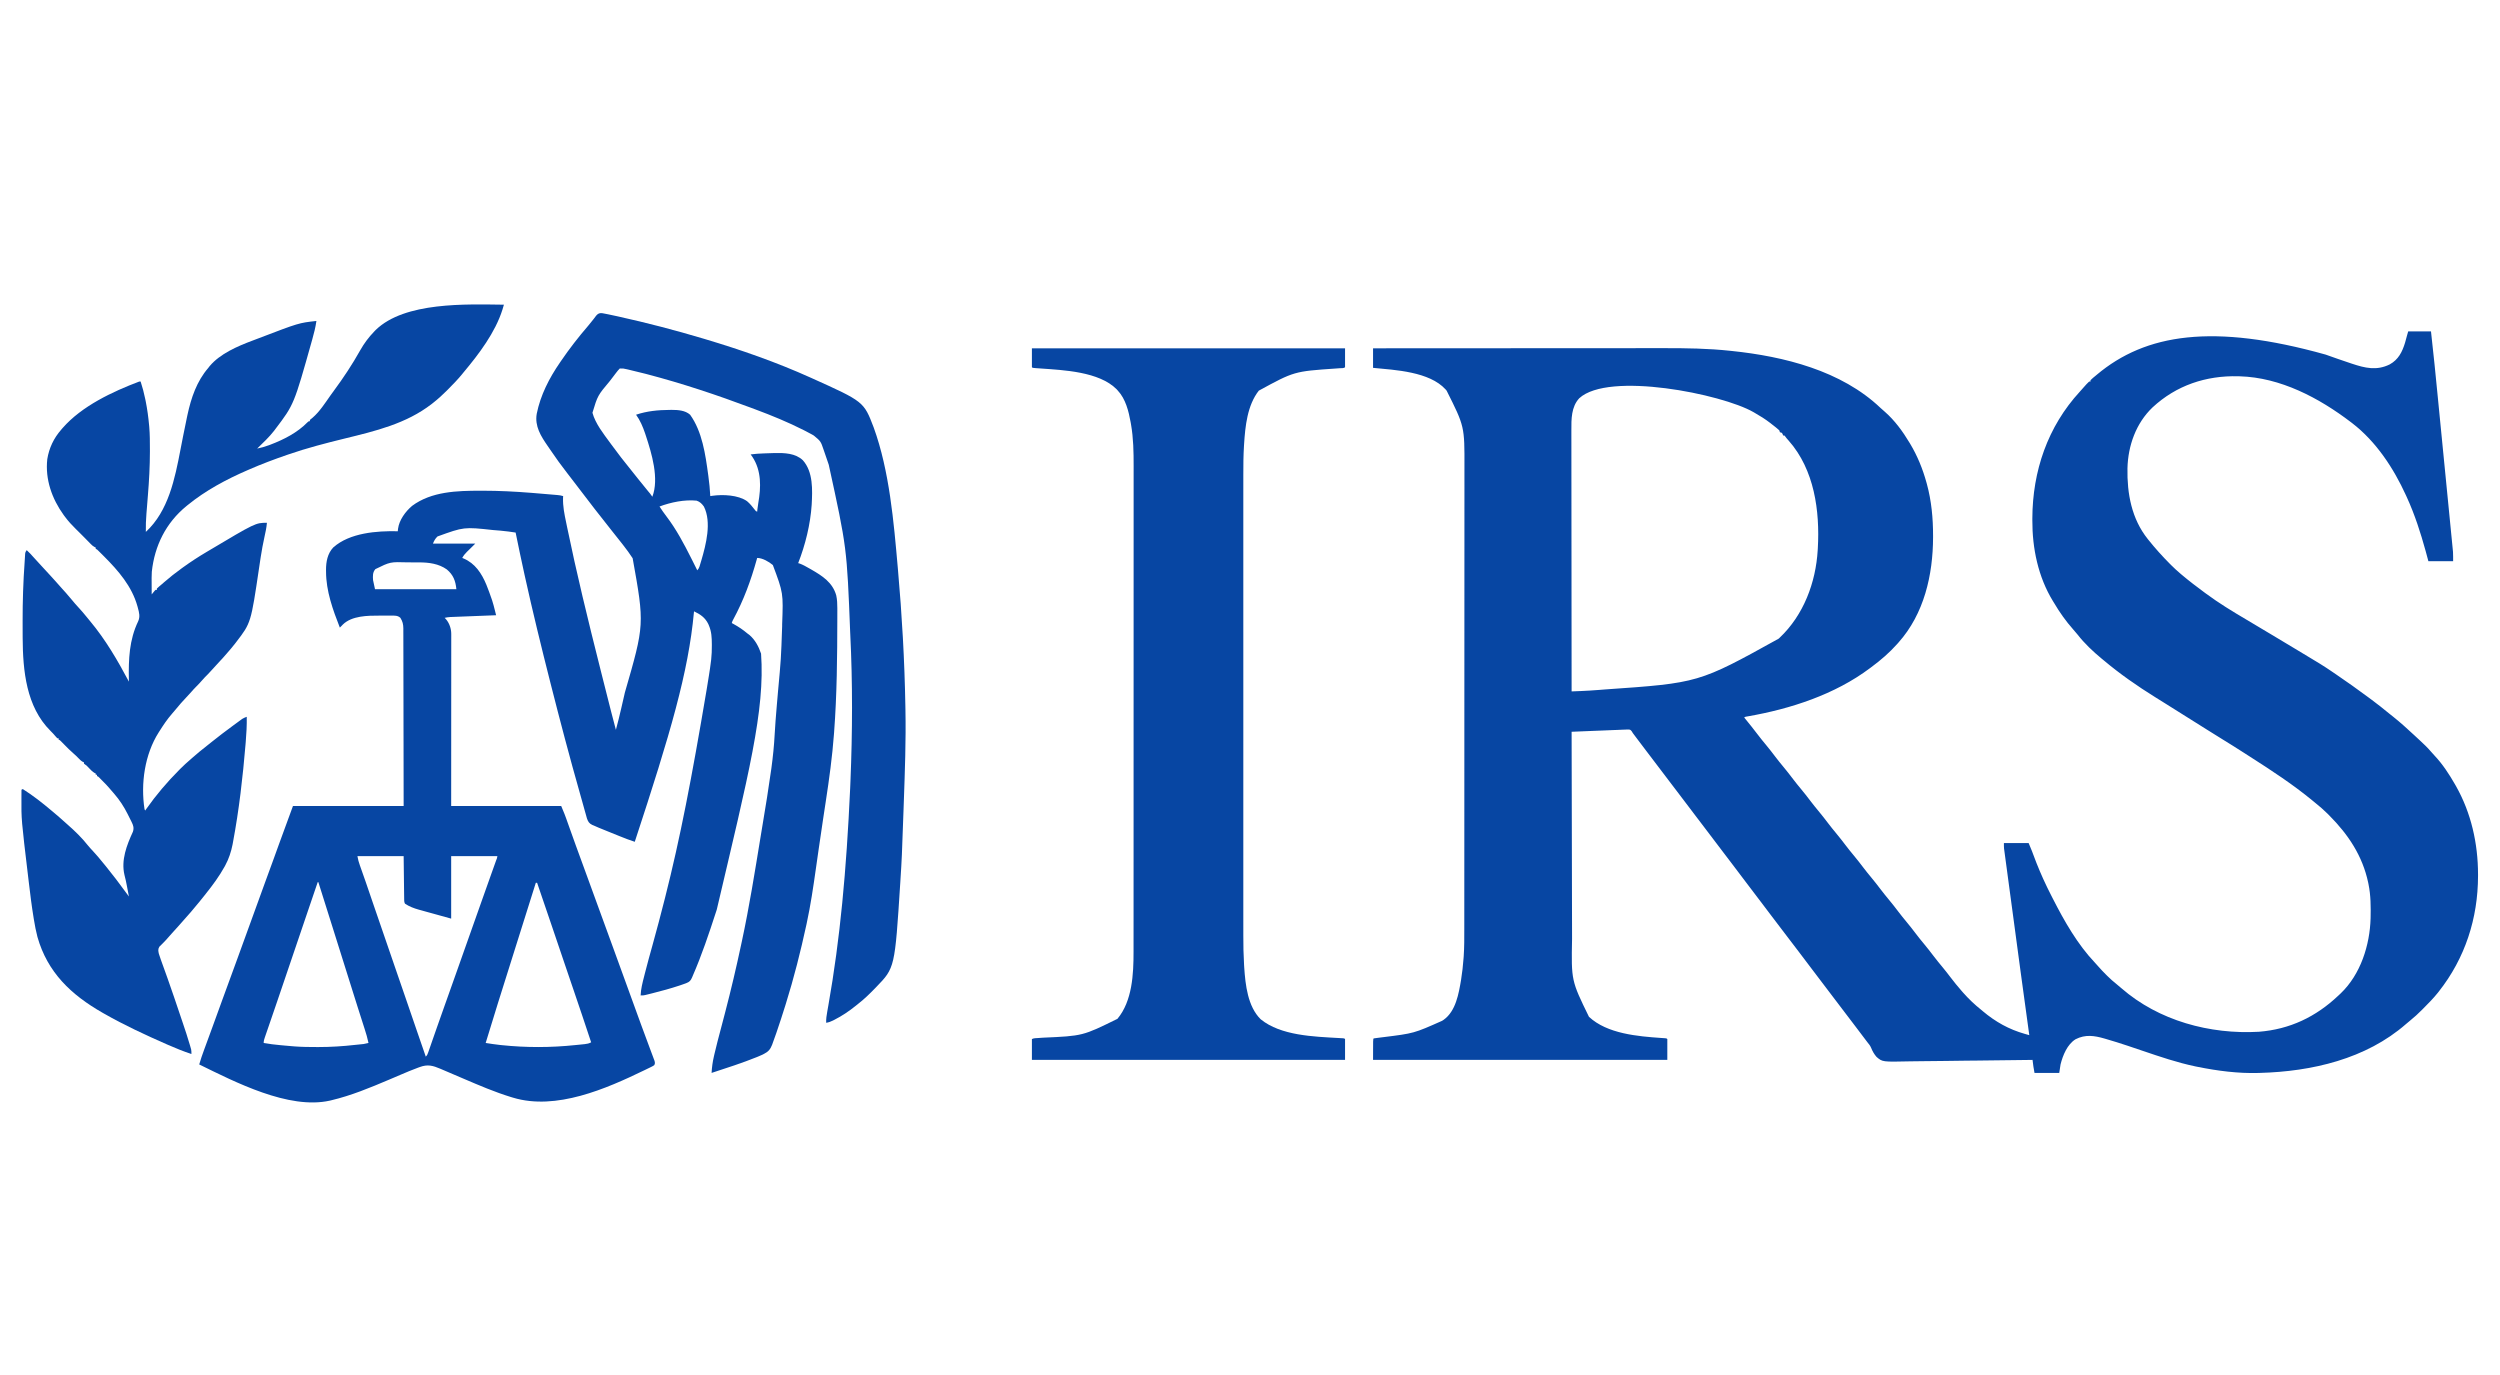 <svg width="3840" height="2112" viewBox="0 0 3840 2112" fill="none" xmlns="http://www.w3.org/2000/svg">
<path d="M3572.1 544.639C3584.8 549.175 3597.52 553.613 3610.31 557.875C3611.04 558.12 3611.78 558.365 3612.53 558.618C3632.69 565.355 3650.58 569.632 3670.56 559.75C3684.02 552.357 3689.88 540.498 3694.24 526.152C3695.21 522.78 3696.11 519.394 3697 516C3697.66 513.69 3698.32 511.38 3699 509C3710.55 509 3722.1 509 3734 509C3737.87 542.655 3741.15 576.365 3744.46 610.078C3744.96 615.104 3745.45 620.129 3745.94 625.155C3747.58 641.82 3749.22 658.484 3750.85 675.15C3750.99 676.486 3750.99 676.486 3751.12 677.849C3751.25 679.187 3751.25 679.187 3751.38 680.552C3752.81 695.079 3754.24 709.606 3755.67 724.133C3757.15 739.123 3758.62 754.114 3760.09 769.105C3760.91 777.493 3761.74 785.88 3762.57 794.267C3763.27 801.385 3763.97 808.503 3764.66 815.622C3765.02 819.247 3765.37 822.872 3765.73 826.496C3766.12 830.431 3766.51 834.367 3766.89 838.303C3767 839.437 3767.12 840.571 3767.23 841.739C3767.34 842.805 3767.44 843.87 3767.54 844.968C3767.63 845.874 3767.72 846.78 3767.81 847.713C3768.08 852.468 3768 857.237 3768 862C3755.46 862 3742.92 862 3730 862C3728.6 856.803 3727.2 851.605 3725.75 846.25C3718 818.144 3709.13 790.553 3697 764C3696.53 762.953 3696.05 761.906 3695.56 760.828C3676.57 719.162 3649.7 678.199 3613 650C3612.02 649.25 3612.02 649.25 3611.03 648.485C3562.16 611.212 3502.8 579.73 3440 578C3438.95 577.969 3438.95 577.969 3437.87 577.938C3388.43 576.695 3342.86 591.861 3306.31 625.767C3280.8 650.11 3268.66 684.564 3267.78 719.336C3267.08 758.146 3274.11 796.945 3299 828C3299.51 828.634 3300.01 829.268 3300.54 829.921C3310.64 842.511 3321.3 854.367 3332.69 865.812C3333.39 866.518 3334.09 867.224 3334.81 867.951C3339.38 872.503 3344.09 876.823 3349 881C3349.63 881.533 3350.25 882.067 3350.9 882.616C3362.26 892.207 3374.03 901.192 3386 910C3387.15 910.849 3387.15 910.849 3388.32 911.715C3408.2 926.417 3429.12 939.167 3450.41 951.701C3455.62 954.773 3460.82 957.876 3466 961C3471.77 964.473 3477.55 967.924 3483.34 971.355C3484.33 971.939 3484.33 971.939 3485.33 972.534C3486 972.93 3486.67 973.326 3487.36 973.735C3500.13 981.3 3512.87 988.916 3525.54 996.644C3531.6 1000.34 3537.68 1004.01 3543.78 1007.64C3556.69 1015.32 3569.52 1023.03 3581.89 1031.55C3584.16 1033.11 3586.43 1034.65 3588.71 1036.2C3604.96 1047.24 3620.95 1058.59 3636.72 1070.31C3638.88 1071.91 3641.04 1073.5 3643.2 1075.1C3652.09 1081.69 3660.72 1088.57 3669.28 1095.6C3671.52 1097.42 3673.79 1099.21 3676.06 1101C3687.13 1109.83 3697.64 1119.36 3708 1129C3708.61 1129.57 3709.23 1130.14 3709.86 1130.73C3711.85 1132.56 3713.83 1134.41 3715.81 1136.25C3716.42 1136.82 3717.03 1137.38 3717.66 1137.97C3723.08 1143.02 3728.51 1148.1 3733.31 1153.75C3735.23 1155.99 3737.17 1158.18 3739.21 1160.32C3751.83 1173.66 3761.89 1189.11 3771 1205C3771.64 1206.11 3771.64 1206.11 3772.28 1207.24C3795.74 1248.61 3806.22 1295.7 3806.25 1343C3806.25 1344.24 3806.25 1344.24 3806.25 1345.51C3806.17 1410.55 3786.37 1471.85 3746 1523C3745.57 1523.55 3745.13 1524.1 3744.69 1524.67C3737.71 1533.45 3729.83 1541.37 3721.94 1549.31C3721.43 1549.82 3720.92 1550.34 3720.4 1550.86C3714.34 1556.98 3708.15 1562.69 3701.41 1568.07C3699.45 1569.64 3697.53 1571.24 3695.64 1572.9C3634.1 1626.72 3550.74 1645.84 3471 1648C3470.26 1648.02 3469.51 1648.05 3468.75 1648.07C3437.71 1648.97 3406.29 1644.87 3375.94 1638.75C3374.68 1638.5 3373.41 1638.25 3372.11 1637.99C3344.47 1632.19 3317.82 1623.13 3291.12 1614.06C3284.44 1611.79 3277.76 1609.53 3271.07 1607.29C3270.26 1607.01 3269.45 1606.74 3268.62 1606.46C3257.27 1602.66 3245.87 1599.07 3234.37 1595.75C3233.71 1595.56 3233.06 1595.37 3232.38 1595.17C3216.9 1590.72 3203.15 1588.61 3188.12 1596.25C3175.34 1604.08 3168.48 1621 3165 1635C3164.34 1639.29 3163.68 1643.58 3163 1648C3150.46 1648 3137.92 1648 3125 1648C3123.77 1641.23 3122.67 1634.8 3122 1628C3120.81 1628.02 3119.63 1628.04 3118.41 1628.06C3090.19 1628.51 3061.98 1628.86 3033.77 1629.07C3030.29 1629.1 3026.81 1629.13 3023.33 1629.15C3022.64 1629.16 3021.95 1629.16 3021.23 1629.17C3010.04 1629.26 2998.86 1629.43 2987.67 1629.62C2976.18 1629.82 2964.69 1629.93 2953.19 1629.98C2946.74 1630 2940.29 1630.07 2933.84 1630.22C2891.38 1631.19 2891.38 1631.19 2882.37 1623.4C2878.64 1619.14 2876.13 1614.67 2874.03 1609.43C2872.61 1606.08 2870.69 1603.69 2868.36 1600.92C2861.99 1592.57 2855.64 1584.21 2849.36 1575.8C2844.22 1568.94 2839 1562.14 2833.79 1555.33C2825.82 1544.92 2817.85 1534.5 2810 1524C2802.06 1513.39 2794.01 1502.87 2785.97 1492.34C2778.01 1481.92 2770.09 1471.47 2762.23 1460.97C2757.21 1454.27 2752.13 1447.62 2747 1441C2741.5 1433.89 2736.05 1426.75 2730.67 1419.55C2727.2 1414.93 2723.69 1410.34 2720.19 1405.75C2715.43 1399.52 2710.69 1393.28 2706 1387C2698.06 1376.39 2690.01 1365.87 2681.97 1355.34C2674 1344.91 2666.08 1334.46 2658.22 1323.95C2654.09 1318.44 2649.92 1312.96 2645.7 1307.51C2636.1 1295.07 2626.63 1282.54 2617.22 1269.96C2613.09 1264.44 2608.92 1258.96 2604.7 1253.51C2595.1 1241.07 2585.63 1228.54 2576.22 1215.96C2572.09 1210.45 2567.92 1204.97 2563.71 1199.52C2554.77 1187.93 2545.92 1176.26 2537.15 1164.53C2534.19 1160.58 2531.2 1156.65 2528.19 1152.75C2523.11 1146.18 2518.14 1139.54 2513.18 1132.89C2512.56 1132.07 2511.95 1131.25 2511.32 1130.41C2510.78 1129.68 2510.23 1128.95 2509.67 1128.2C2509.12 1127.47 2508.57 1126.75 2508 1126C2507.49 1125.14 2506.97 1124.27 2506.44 1123.38C2504.1 1120.61 2504.1 1120.61 2500.1 1120.51C2498.5 1120.55 2496.89 1120.62 2495.28 1120.71C2494.41 1120.74 2493.53 1120.76 2492.62 1120.79C2489.72 1120.89 2486.82 1121.03 2483.92 1121.17C2481.91 1121.24 2479.9 1121.32 2477.89 1121.39C2472.59 1121.59 2467.3 1121.81 2462 1122.05C2456.6 1122.28 2451.2 1122.48 2445.8 1122.69C2435.2 1123.1 2424.6 1123.54 2414 1124C2414.08 1167.91 2414.17 1211.82 2414.28 1255.72C2414.29 1260.92 2414.31 1266.11 2414.32 1271.31C2414.32 1272.86 2414.32 1272.86 2414.32 1274.44C2414.36 1291.14 2414.4 1307.84 2414.43 1324.54C2414.46 1341.7 2414.5 1358.86 2414.54 1376.02C2414.57 1386.6 2414.59 1397.17 2414.61 1407.74C2414.62 1415.01 2414.64 1422.28 2414.66 1429.55C2414.67 1433.73 2414.68 1437.91 2414.68 1442.09C2413.47 1506.19 2413.47 1506.19 2440.64 1561.8C2468.66 1588 2515.86 1591.86 2552.14 1594.35C2553.15 1594.43 2554.17 1594.5 2555.21 1594.57C2556.56 1594.66 2556.56 1594.66 2557.94 1594.75C2560 1595 2560 1595 2561 1596C2561 1606.56 2561 1617.12 2561 1628C2411.84 1628 2262.68 1628 2109 1628C2109 1596 2109 1596 2110 1595C2112.4 1594.63 2114.79 1594.31 2117.21 1594.02C2118.75 1593.83 2120.28 1593.63 2121.82 1593.44C2122.63 1593.34 2123.45 1593.24 2124.29 1593.13C2171.8 1587.24 2171.8 1587.24 2215 1568C2215.83 1567.46 2216.66 1566.92 2217.52 1566.36C2236.16 1553.12 2240.59 1526.27 2244.19 1505.12C2245.97 1494.13 2247.19 1483.11 2248 1472C2248.12 1470.44 2248.12 1470.44 2248.25 1468.84C2249.25 1454.7 2249.15 1440.55 2249.14 1426.39C2249.14 1422.48 2249.15 1418.58 2249.15 1414.68C2249.16 1406.96 2249.16 1399.23 2249.16 1391.51C2249.16 1382.26 2249.17 1373 2249.17 1363.74C2249.19 1341.37 2249.2 1319.01 2249.2 1296.64C2249.2 1286.05 2249.21 1275.46 2249.21 1264.86C2249.22 1228.57 2249.23 1192.27 2249.24 1155.98C2249.24 1153.7 2249.24 1151.43 2249.24 1149.15C2249.24 1146.87 2249.24 1144.59 2249.24 1142.31C2249.24 1137.73 2249.24 1133.15 2249.24 1128.58C2249.24 1127.44 2249.24 1126.31 2249.24 1125.14C2249.24 1088.37 2249.26 1051.59 2249.28 1014.82C2249.31 975.89 2249.32 936.963 2249.32 898.036C2249.32 893.757 2249.32 889.478 2249.32 885.198C2249.32 884.145 2249.32 883.091 2249.32 882.006C2249.32 865.104 2249.34 848.202 2249.35 831.3C2249.36 814.289 2249.37 797.278 2249.36 780.267C2249.36 770.182 2249.36 760.097 2249.38 750.012C2249.39 743.251 2249.38 736.49 2249.37 729.728C2249.37 725.892 2249.37 722.056 2249.38 718.22C2249.61 655.002 2249.61 655.002 2222 600C2221.47 599.377 2220.94 598.755 2220.39 598.113C2195.57 570.839 2143.3 568.339 2109 565C2109 555.1 2109 545.2 2109 535C2155.07 534.966 2201.14 534.934 2247.21 534.915C2248.23 534.915 2248.23 534.915 2249.28 534.914C2264.15 534.908 2279.02 534.903 2293.9 534.898C2301.19 534.895 2308.49 534.893 2315.78 534.89C2316.87 534.89 2316.87 534.89 2317.98 534.889C2341.43 534.881 2364.87 534.866 2388.31 534.847C2412.45 534.828 2436.58 534.816 2460.71 534.812C2464.14 534.812 2467.56 534.811 2470.98 534.81C2471.66 534.81 2472.33 534.81 2473.02 534.81C2484.44 534.807 2495.86 534.797 2507.28 534.784C2517.49 534.774 2527.7 534.77 2537.91 534.773C2543.78 534.774 2549.65 534.772 2555.51 534.762C2589.53 534.702 2623.52 535.179 2657.38 538.812C2658.18 538.896 2658.99 538.98 2659.82 539.066C2740.17 547.434 2828.31 569.255 2888.51 626.629C2890.62 628.636 2892.77 630.514 2895 632.375C2910.23 645.693 2922.66 662.7 2933 680C2933.39 680.65 2933.79 681.299 2934.19 681.968C2945.2 700.365 2953.3 720.349 2959 741C2959.22 741.788 2959.44 742.576 2959.67 743.388C2966.74 769.286 2969.23 796.161 2969.19 822.938C2969.19 824.079 2969.19 824.079 2969.19 825.243C2969.06 883.098 2955.48 942.804 2916 987C2915.56 987.499 2915.12 987.997 2914.67 988.511C2902.39 1002.39 2888.88 1014 2874 1025C2873.41 1025.45 2872.81 1025.89 2872.2 1026.35C2818.31 1066.79 2750.26 1088.9 2684.49 1100.34C2681.16 1100.8 2681.16 1100.8 2679 1102C2679.79 1102.96 2680.58 1103.92 2681.39 1104.9C2687.19 1111.99 2692.91 1119.13 2698.44 1126.44C2703.39 1132.98 2708.52 1139.32 2713.77 1145.62C2718.37 1151.18 2722.76 1156.87 2727.11 1162.62C2730.95 1167.69 2734.93 1172.62 2739 1177.5C2744.21 1183.75 2749.2 1190.13 2754.11 1196.62C2757.95 1201.69 2761.93 1206.62 2766 1211.5C2771.21 1217.75 2776.2 1224.13 2781.11 1230.62C2784.95 1235.69 2788.93 1240.62 2793 1245.5C2798.21 1251.75 2803.2 1258.13 2808.11 1264.62C2811.95 1269.69 2815.93 1274.62 2820 1279.5C2825.21 1285.75 2830.2 1292.13 2835.11 1298.62C2838.95 1303.69 2842.93 1308.62 2847 1313.5C2852.21 1319.75 2857.2 1326.13 2862.11 1332.62C2865.95 1337.69 2869.93 1342.62 2874 1347.5C2879.21 1353.75 2884.2 1360.13 2889.11 1366.62C2892.95 1371.69 2896.93 1376.62 2901 1381.5C2906.21 1387.75 2911.2 1394.13 2916.11 1400.62C2919.95 1405.69 2923.93 1410.62 2928 1415.5C2933.21 1421.75 2938.2 1428.13 2943.11 1434.62C2946.95 1439.69 2950.93 1444.62 2955 1449.5C2960.21 1455.75 2965.2 1462.13 2970.11 1468.62C2974.51 1474.42 2979.11 1480.03 2983.76 1485.62C2987.87 1490.57 2991.81 1495.62 2995.69 1500.75C3001.22 1508.06 3006.98 1515.1 3013 1522C3013.77 1522.88 3014.54 1523.76 3015.33 1524.67C3023.89 1534.33 3032.92 1542.96 3043 1551C3043.84 1551.71 3044.68 1552.41 3045.54 1553.14C3065.12 1569.61 3085.64 1581.1 3110.27 1588.09C3111.53 1588.45 3112.79 1588.81 3114.09 1589.18C3115.05 1589.45 3116.01 1589.72 3117 1590C3116.79 1588.5 3116.79 1588.5 3116.57 1586.97C3112.17 1555.72 3107.93 1524.44 3103.73 1493.16C3103.19 1489.15 3102.65 1485.13 3102.11 1481.12C3100.6 1469.93 3099.1 1458.74 3097.6 1447.56C3097.5 1446.85 3097.41 1446.14 3097.31 1445.42C3097.17 1444.36 3097.17 1444.36 3097.02 1443.28C3096.83 1441.85 3096.64 1440.41 3096.45 1438.98C3096.35 1438.27 3096.26 1437.56 3096.16 1436.83C3094.6 1425.22 3093.04 1413.62 3091.48 1402.01C3089.86 1390.01 3088.24 1378 3086.63 1366C3085.73 1359.29 3084.83 1352.58 3083.93 1345.88C3083.08 1339.61 3082.24 1333.34 3081.4 1327.07C3081.09 1324.77 3080.78 1322.47 3080.47 1320.17C3080.05 1317.04 3079.63 1313.9 3079.21 1310.77C3079.03 1309.41 3079.03 1309.41 3078.84 1308.01C3078.72 1307.17 3078.61 1306.33 3078.5 1305.46C3078.4 1304.74 3078.3 1304.02 3078.2 1303.27C3077.96 1300.53 3078 1297.76 3078 1295C3090.54 1295 3103.08 1295 3116 1295C3121.59 1308.41 3121.59 1308.41 3123.47 1313.6C3129.56 1330.13 3136.32 1346.14 3144 1362C3144.37 1362.76 3144.73 1363.52 3145.11 1364.3C3146.99 1368.18 3148.92 1372.02 3150.89 1375.85C3151.7 1377.42 3152.51 1379 3153.31 1380.58C3170.55 1414.48 3191.23 1450.77 3217.62 1478.48C3219.57 1480.55 3221.44 1482.65 3223.3 1484.8C3226.96 1489.01 3230.81 1493 3234.75 1496.94C3235.45 1497.64 3236.15 1498.34 3236.87 1499.06C3241.5 1503.63 3246.21 1507.87 3251.33 1511.88C3253.74 1513.8 3256.06 1515.79 3258.37 1517.82C3315.78 1567.89 3394.49 1589.07 3469.55 1584.8C3517.23 1581.03 3557.11 1561.94 3591.57 1529.35C3592.79 1528.2 3594.02 1527.06 3595.25 1525.91C3625.92 1496.61 3640.07 1451.82 3641.23 1410.38C3641.62 1392.8 3641.57 1375.29 3638 1358C3637.83 1357.16 3637.66 1356.33 3637.48 1355.46C3628.79 1314.66 3607.06 1281.98 3577.94 1252.69C3577.03 1251.77 3576.12 1250.85 3575.18 1249.9C3569.09 1243.84 3562.72 1238.35 3556 1233C3554.7 1231.93 3553.39 1230.85 3552.09 1229.77C3522.01 1204.95 3489.08 1183.44 3456.25 1162.44C3453.61 1160.75 3450.97 1159.05 3448.34 1157.35C3436.41 1149.67 3424.41 1142.13 3412.32 1134.72C3405.22 1130.37 3398.15 1125.97 3391.12 1121.51C3384.76 1117.48 3378.38 1113.48 3372 1109.5C3364.82 1105.02 3357.65 1100.53 3350.5 1096C3343.45 1091.54 3336.39 1087.11 3329.31 1082.69C3328.31 1082.06 3327.31 1081.44 3326.28 1080.79C3321.04 1077.52 3315.8 1074.25 3310.56 1070.99C3282.83 1053.73 3256 1035.08 3231 1014C3229.97 1013.15 3228.94 1012.31 3227.9 1011.46C3214.63 1000.47 3201.74 988.338 3191.15 974.707C3188.99 971.988 3186.73 969.408 3184.42 966.817C3173.21 954.194 3163.56 940.539 3155 926C3154.43 925.089 3153.86 924.177 3153.28 923.238C3130.6 886.195 3121.52 842.141 3121.69 799.188C3121.69 798.204 3121.69 797.221 3121.69 796.208C3121.95 723.628 3145.17 655.348 3194.64 601.574C3196.74 599.287 3198.78 596.97 3200.81 594.625C3203.44 591.617 3206.05 588.696 3209 586C3209.66 586 3210.32 586 3211 586C3211 585.34 3211 584.68 3211 584C3213.42 581.418 3216.28 579.255 3219 577C3219.56 576.526 3220.13 576.051 3220.71 575.562C3295.55 512.656 3399.12 496.235 3572.1 544.639ZM2425.75 611.688C2413.41 624.936 2413.54 643.844 2413.64 660.951C2413.64 662.694 2413.64 664.437 2413.63 666.18C2413.62 670.919 2413.64 675.658 2413.65 680.397C2413.66 685.526 2413.66 690.655 2413.66 695.784C2413.66 704.654 2413.67 713.524 2413.68 722.395C2413.71 735.219 2413.71 748.043 2413.72 760.867C2413.73 781.678 2413.75 802.488 2413.77 823.299C2413.8 843.505 2413.82 863.711 2413.84 883.918C2413.84 885.165 2413.84 886.412 2413.84 887.697C2413.84 893.954 2413.85 900.21 2413.85 906.467C2413.88 958.311 2413.93 1010.16 2414 1062C2417.75 1061.85 2421.5 1061.7 2425.26 1061.55C2426.83 1061.49 2426.82 1061.49 2428.42 1061.43C2437.6 1061.05 2446.75 1060.47 2455.9 1059.74C2456.92 1059.66 2457.93 1059.58 2458.97 1059.5C2460.01 1059.42 2461.05 1059.34 2462.12 1059.25C2463.21 1059.16 2464.3 1059.08 2465.42 1058.99C2609.21 1049.03 2609.21 1049.03 2732 981C2732.53 980.505 2733.05 980.011 2733.6 979.501C2770.28 944.891 2789.07 894.817 2792 845C2792.06 843.998 2792.12 842.996 2792.18 841.964C2795.4 784.721 2786.9 721.604 2747.56 677.006C2747.14 676.531 2746.72 676.056 2746.28 675.566C2744 673 2744 673 2742.32 670.652C2741.88 670.107 2741.45 669.562 2741 669C2740.34 669 2739.68 669 2739 669C2738.6 668.041 2738.6 668.041 2738.19 667.062C2737.11 664.669 2737.11 664.669 2734 664C2733.67 663.01 2733.34 662.02 2733 661C2729.54 657.763 2725.74 654.917 2722 652C2721.05 651.25 2720.11 650.5 2719.13 649.727C2711.45 643.791 2703.42 638.781 2695 634C2694.37 633.634 2693.73 633.268 2693.08 632.891C2644.64 605.163 2470.87 570.237 2425.75 611.688Z" fill="#0746A3"/>
<path d="M930 482C931.214 482.234 932.428 482.468 933.679 482.708C938.26 483.61 942.817 484.613 947.375 485.625C948.24 485.816 949.106 486.007 949.997 486.204C993.726 495.896 1037.09 507.167 1080 520C1080.94 520.281 1081.88 520.561 1082.85 520.85C1138.01 537.334 1192.49 556.308 1245 580C1245.62 580.28 1246.24 580.559 1246.88 580.847C1326.79 616.836 1326.79 616.836 1342.01 656.639C1366.23 723.44 1372.79 801.487 1379 872C1379.09 873.018 1379.18 874.036 1379.27 875.084C1385.47 944.795 1389.42 1014.68 1390.65 1084.66C1390.69 1086.6 1390.72 1088.53 1390.76 1090.47C1391.67 1137.52 1389.91 1184.62 1388.26 1231.63C1388.12 1235.45 1387.99 1239.28 1387.86 1243.1C1385.27 1317.38 1385.27 1317.38 1383 1353C1382.89 1354.68 1382.89 1354.68 1382.79 1356.39C1374.48 1486.61 1374.48 1486.61 1346 1516C1344.99 1517.04 1344.99 1517.04 1343.97 1518.1C1335.69 1526.6 1327.41 1534.75 1318 1542C1316.9 1542.89 1315.81 1543.77 1314.71 1544.66C1304.25 1553.12 1293.45 1560.42 1281.44 1566.5C1280.44 1567.01 1280.44 1567.01 1279.42 1567.53C1275.97 1569.22 1272.81 1570.47 1269 1571C1268.78 1565.05 1269.62 1559.57 1270.69 1553.73C1271.06 1551.63 1271.43 1549.54 1271.79 1547.44C1271.99 1546.33 1272.19 1545.23 1272.39 1544.09C1290.46 1441.75 1300.03 1337.74 1305.85 1210.83C1306 1207.04 1306.16 1203.25 1306.32 1199.46C1309.41 1124.46 1309.7 1048.98 1306 974C1305.97 973.342 1305.94 972.684 1305.9 972.006C1300.79 841.182 1300.79 841.182 1273 714C1272.75 713.232 1272.49 712.464 1272.23 711.673C1270.53 706.536 1268.77 701.419 1266.96 696.316C1266.37 694.622 1265.78 692.925 1265.21 691.225C1260.67 677.818 1260.67 677.818 1250 669C1249.11 668.479 1248.22 667.958 1247.3 667.421C1244.26 665.696 1241.18 664.087 1238.06 662.5C1236.9 661.904 1235.74 661.308 1234.54 660.694C1210.46 648.467 1185.43 638.222 1160.14 628.798C1157.91 627.968 1155.69 627.134 1153.46 626.299C1101.1 606.699 1048.1 588.982 994 574.812C993.156 574.592 992.313 574.371 991.444 574.143C982.701 571.865 973.934 569.704 965.125 567.699C964.381 567.527 963.638 567.355 962.872 567.177C957.479 565.943 957.479 565.943 952 566C949.893 568.128 948.204 570.113 946.438 572.5C945.919 573.176 945.401 573.851 944.867 574.547C943.777 575.974 942.694 577.407 941.617 578.845C940.076 580.899 938.511 582.932 936.938 584.961C918.021 607.544 918.021 607.544 910 634C914.592 650.774 926.894 666.168 937 680C937.568 680.782 938.136 681.564 938.721 682.37C948.814 696.256 959.314 709.744 970.167 723.042C973.639 727.303 977.059 731.601 980.438 735.938C985.31 742.19 990.337 748.31 995.406 754.404C995.975 755.089 996.543 755.774 997.129 756.48C997.635 757.088 998.141 757.695 998.662 758.321C999.856 759.819 1000.94 761.406 1002 763C1012.72 735.133 1000.97 696.331 992.062 669.312C991.452 667.451 991.452 667.451 990.83 665.552C987.392 655.435 983.283 645.7 977 637C993.667 631.397 1010.6 629.746 1028.12 629.625C1029.32 629.611 1030.52 629.597 1031.75 629.583C1041.52 629.635 1052.35 630.237 1060 637C1078.68 663.035 1083.54 698.125 1087.75 729.062C1087.86 729.843 1087.96 730.623 1088.07 731.427C1089.46 741.608 1090.46 751.738 1091 762C1092.1 761.838 1093.19 761.677 1094.32 761.51C1110.39 759.28 1133.79 760.192 1147.44 769.812C1152.02 773.634 1155.59 778.197 1159.25 782.875C1160.83 785.082 1160.83 785.082 1163 786C1163.13 784.702 1163.27 783.404 1163.4 782.066C1163.75 778.884 1164.19 775.742 1164.75 772.59C1169.02 748.459 1169.71 722.956 1155.69 701.75C1154.8 700.492 1153.91 699.239 1153 698C1159.72 697.035 1166.4 696.684 1173.19 696.438C1174.86 696.376 1174.86 696.376 1176.57 696.313C1179.72 696.203 1182.86 696.1 1186 696C1187.28 695.956 1188.57 695.912 1189.89 695.867C1204.96 695.597 1221.72 696.052 1233.19 706.969C1249.2 724.909 1247.94 752.627 1246.76 775.137C1244.75 805.534 1237.07 836.681 1226 865C1226.76 865.206 1227.53 865.412 1228.31 865.625C1233.51 867.564 1238.19 870.26 1243 873C1244.53 873.871 1244.53 873.871 1246.1 874.76C1263.04 884.516 1278.88 894.637 1284.46 914.48C1285.88 921.067 1286.15 927.361 1286.13 934.078C1286.13 935.588 1286.13 935.588 1286.14 937.127C1286.14 940.502 1286.13 943.876 1286.12 947.25C1286.12 949.018 1286.12 949.018 1286.12 950.822C1286.03 1008.82 1285.55 1066.77 1281.19 1124.62C1281.08 1126.07 1281.08 1126.07 1280.97 1127.54C1278.38 1162.18 1273.68 1196.59 1268.41 1230.9C1267.26 1238.39 1266.13 1245.88 1265 1253.36C1264.71 1255.31 1264.42 1257.25 1264.12 1259.19C1261.83 1274.33 1259.61 1289.48 1257.44 1304.63C1257.22 1306.15 1257.22 1306.15 1257 1307.69C1255.72 1316.57 1254.45 1325.44 1253.19 1334.32C1249.21 1362.36 1245.12 1390.36 1239.12 1418.06C1238.85 1419.32 1238.85 1419.32 1238.58 1420.6C1229.75 1461.45 1219.46 1502.11 1207 1542C1206.72 1542.89 1206.45 1543.77 1206.16 1544.68C1201.95 1558.18 1197.58 1571.62 1193 1585C1192.61 1586.14 1192.61 1586.14 1192.22 1587.29C1190.6 1591.99 1188.92 1596.66 1187.19 1601.31C1186.79 1602.43 1186.4 1603.55 1185.99 1604.71C1183.17 1612 1179.99 1615.52 1173 1619C1172.35 1619.33 1171.71 1619.66 1171.04 1620.01C1169.08 1620.96 1167.09 1621.8 1165.06 1622.62C1164.28 1622.95 1163.5 1623.27 1162.69 1623.61C1139.9 1632.83 1116.34 1640.34 1093 1648C1093.47 1639.36 1094.57 1631.16 1096.53 1622.74C1096.79 1621.59 1097.05 1620.44 1097.32 1619.25C1100.4 1605.95 1103.9 1592.76 1107.4 1579.57C1109.42 1571.96 1111.41 1564.34 1113.4 1556.72C1113.6 1555.96 1113.8 1555.2 1114 1554.41C1122.85 1520.49 1130.84 1486.41 1138.16 1452.13C1138.6 1450.03 1139.05 1447.94 1139.51 1445.85C1150.88 1392.96 1159.4 1339.45 1168.14 1286.07C1169.06 1280.49 1169.98 1274.92 1170.9 1269.35C1178.17 1225.62 1178.17 1225.62 1184.61 1181.75C1184.72 1180.91 1184.84 1180.06 1184.96 1179.19C1187.24 1162.25 1188.99 1145.3 1189.88 1128.23C1190.64 1114.49 1191.71 1100.79 1192.88 1087.09C1192.96 1086.09 1193.05 1085.08 1193.13 1084.05C1193.75 1076.83 1194.37 1069.6 1195 1062.38C1199.66 1012.17 1199.66 1012.17 1201.38 961.812C1201.38 960.868 1201.38 959.923 1201.38 958.95C1203.17 910.808 1203.17 910.808 1187.1 867.902C1181.06 862.786 1171.07 857 1163 857C1162.79 857.743 1162.59 858.487 1162.38 859.253C1153.37 891.659 1142.21 922.078 1126.15 951.745C1124.89 954.07 1124.89 954.07 1124 957C1124.89 957.485 1125.79 957.969 1126.71 958.469C1134.41 962.713 1141.28 967.281 1148 973C1149.52 974.114 1149.52 974.114 1151.06 975.25C1159.81 982.655 1165.43 993.291 1169 1004C1175.18 1091.36 1150.08 1187.97 1101 1397C1100.57 1398.31 1100.15 1399.62 1099.72 1400.93C1088.98 1433.97 1077.91 1467.13 1064 1499C1063.67 1499.79 1063.34 1500.57 1063.01 1501.38C1060.93 1506.04 1059.31 1508.1 1054.38 1510C1053.78 1510.23 1053.18 1510.46 1052.57 1510.7C1050.39 1511.51 1048.2 1512.26 1046 1513C1045.12 1513.3 1044.23 1513.6 1043.32 1513.91C1029.91 1518.36 1016.32 1522.06 1002.62 1525.5C1001.57 1525.77 1001.57 1525.77 1000.49 1526.04C998.489 1526.54 996.483 1527.04 994.477 1527.53C993.322 1527.82 992.168 1528.1 990.979 1528.39C988 1529 988 1529 984 1529C984.385 1519.11 986.806 1509.78 989.25 1500.25C989.696 1498.49 990.141 1496.73 990.587 1494.96C994.231 1480.64 998.163 1466.41 1002.14 1452.17C1008.74 1428.53 1014.96 1404.79 1021 1381C1021.25 1380 1021.51 1379 1021.77 1377.97C1044.67 1287.6 1062.42 1195.89 1085.31 1059.81C1085.45 1058.96 1085.59 1058.1 1085.74 1057.22C1086.54 1052.3 1087.33 1047.39 1088.12 1042.47C1088.36 1041 1088.6 1039.53 1088.84 1038.06C1090.08 1030.38 1091.21 1022.7 1092.14 1014.98C1092.22 1014.3 1092.3 1013.62 1092.39 1012.91C1093.22 1005.74 1093.38 998.599 1093.38 991.375C1093.37 990.37 1093.37 990.37 1093.37 989.344C1093.34 979.408 1092.92 970.278 1089 961C1088.64 960.143 1088.28 959.286 1087.9 958.402C1083.05 948.558 1075.65 943.561 1066 939C1065.95 939.557 1065.9 940.114 1065.85 940.688C1057.4 1032.11 1030.18 1125.32 975 1293C967.164 1290.51 959.562 1287.51 951.938 1284.44C951.286 1284.18 950.634 1283.91 949.962 1283.64C945.947 1282.03 941.935 1280.41 937.924 1278.78C936.081 1278.03 934.237 1277.29 932.392 1276.54C929.133 1275.23 925.878 1273.9 922.625 1272.56C921.665 1272.17 920.704 1271.79 919.715 1271.39C917.115 1270.31 914.557 1269.17 912 1268C911.25 1267.7 910.5 1267.4 909.728 1267.09C904.876 1264.74 903.296 1262.1 901.523 1257.05C900.774 1254.48 900.062 1251.9 899.375 1249.31C898.964 1247.85 898.55 1246.39 898.133 1244.94C897.218 1241.71 896.323 1238.48 895.441 1235.25C893.95 1229.79 892.4 1224.35 890.848 1218.91C874.993 1163.19 860.252 1107.15 846 1051C845.746 1050 845.746 1050 845.486 1048.98C831.566 994.138 818.12 939.189 805.938 883.938C805.785 883.247 805.633 882.556 805.475 881.844C800.788 860.602 796.341 839.315 792 818C780.733 816.336 780.733 816.336 769.41 815.148C768.67 815.084 767.93 815.02 767.168 814.955C764.8 814.754 762.432 814.563 760.062 814.375C759.242 814.31 758.422 814.244 757.577 814.177C712.645 809.282 712.645 809.282 672 824C668.543 827.351 666.82 830.451 665 835C686.45 835 707.9 835 730 835C724.519 840.481 724.519 840.481 721.992 842.938C720.953 843.958 719.914 844.979 718.875 846C718.35 846.508 717.826 847.016 717.285 847.539C714.307 850.479 711.99 853.268 710 857C710.557 857.219 711.114 857.438 711.688 857.664C729.765 865.176 739.834 880.691 747.1 898.203C750.025 905.475 752.726 912.83 755.25 920.25C755.472 920.897 755.694 921.544 755.922 922.21C757.558 927.18 758.833 932.224 760.089 937.3C760.273 938.041 760.458 938.783 760.648 939.547C761.099 941.364 761.55 943.182 762 945C761.084 945.035 760.168 945.071 759.224 945.107C750.587 945.441 741.951 945.779 733.314 946.122C728.874 946.297 724.434 946.472 719.993 946.643C715.707 946.808 711.422 946.977 707.136 947.149C705.502 947.213 703.867 947.277 702.233 947.339C699.942 947.426 697.651 947.518 695.361 947.611C694.057 947.662 692.754 947.713 691.411 947.766C688.506 947.965 685.83 948.34 683 949C683.743 949.784 684.485 950.567 685.25 951.375C690.343 957.451 693.127 965.809 693.123 973.693C693.125 974.638 693.127 975.583 693.129 976.557C693.126 977.592 693.123 978.627 693.12 979.693C693.122 981.346 693.122 981.346 693.123 983.032C693.125 986.737 693.119 990.442 693.114 994.147C693.113 996.798 693.113 999.449 693.114 1002.1C693.114 1007.81 693.111 1013.53 693.106 1019.24C693.098 1027.5 693.095 1035.76 693.094 1044.02C693.092 1057.43 693.085 1070.83 693.075 1084.23C693.066 1097.25 693.059 1110.27 693.055 1123.29C693.055 1124.1 693.054 1124.91 693.054 1125.75C693.052 1132.09 693.05 1138.43 693.048 1144.77C693.039 1175.84 693.019 1206.92 693 1238C748.77 1238 804.54 1238 862 1238C867.624 1251.5 867.624 1251.5 869.346 1256.33C869.739 1257.43 870.132 1258.53 870.537 1259.66C870.948 1260.82 871.358 1261.98 871.781 1263.17C872.232 1264.43 872.682 1265.69 873.133 1266.95C874.092 1269.63 875.05 1272.31 876.005 1275C878.571 1282.19 881.15 1289.39 883.73 1296.58C883.993 1297.31 884.256 1298.05 884.526 1298.8C889.869 1313.69 895.323 1328.54 900.812 1343.38C907.668 1361.91 914.434 1380.47 921.101 1399.07C927.036 1415.62 933.087 1432.13 939.188 1448.62C946.739 1469.04 954.161 1489.5 961.5 1510C968.966 1530.85 976.517 1551.66 984.188 1572.44C985.062 1574.81 985.937 1577.18 986.811 1579.55C990.216 1588.78 993.625 1598.01 997.07 1607.22C998.248 1610.37 999.418 1613.53 1000.59 1616.69C1001.35 1618.74 1002.12 1620.78 1002.89 1622.82C1003.33 1624 1003.76 1625.18 1004.21 1626.39C1004.59 1627.39 1004.96 1628.39 1005.35 1629.42C1006.05 1632.2 1006.29 1633.44 1005 1636C1002.9 1637.47 1002.9 1637.47 1000.09 1638.85C999.053 1639.36 998.012 1639.88 996.939 1640.41C995.237 1641.23 995.237 1641.23 993.5 1642.06C992.329 1642.63 991.158 1643.21 989.951 1643.79C931.085 1672.38 854.02 1706.02 788 1686C787.02 1685.71 786.04 1685.41 785.03 1685.11C760.082 1677.47 736.022 1667.15 712.066 1656.89C705.26 1653.97 698.451 1651.06 691.641 1648.15C688.99 1647.02 686.341 1645.89 683.692 1644.75C682.033 1644.04 680.374 1643.33 678.715 1642.62C677.969 1642.3 677.223 1641.98 676.454 1641.65C664.988 1636.77 656.986 1634.49 644.93 1638.93C644.061 1639.24 643.193 1639.55 642.299 1639.87C633.058 1643.25 624.01 1647.08 614.974 1650.96C610.056 1653.08 605.127 1655.17 600.199 1657.26C599.229 1657.67 598.259 1658.08 597.26 1658.51C568.541 1670.69 539.43 1682.8 509 1690C508.205 1690.19 507.41 1690.39 506.591 1690.58C443.46 1704.71 360.957 1661.87 306 1635C308.191 1627.3 310.817 1619.79 313.586 1612.28C314.275 1610.4 314.964 1608.52 315.652 1606.64C316.385 1604.64 317.119 1602.64 317.854 1600.64C320.199 1594.26 322.535 1587.88 324.871 1581.49C325.407 1580.03 325.942 1578.57 326.478 1577.1C331.468 1563.48 336.412 1549.83 341.34 1536.18C349.033 1514.88 356.819 1493.61 364.675 1472.36C371.788 1453.11 378.766 1433.82 385.688 1414.5C392.781 1394.7 399.928 1374.93 407.205 1355.2C411.599 1343.28 415.968 1331.36 420.289 1319.42C420.516 1318.79 420.743 1318.16 420.976 1317.52C423.394 1310.84 425.808 1304.15 428.219 1297.47C435.39 1277.61 442.701 1257.81 450 1238C506.1 1238 562.2 1238 620 1238C619.939 1188.25 619.939 1188.25 619.84 1138.5C619.824 1131.8 619.808 1125.09 619.792 1118.38C619.791 1117.54 619.789 1116.7 619.787 1115.84C619.756 1102.27 619.739 1088.7 619.727 1075.13C619.714 1061.2 619.687 1047.28 619.645 1033.35C619.62 1024.76 619.607 1016.17 619.609 1007.57C619.609 1001.68 619.594 995.787 619.568 989.894C619.553 986.495 619.545 983.096 619.554 979.696C619.561 976.007 619.543 972.319 619.519 968.63C619.527 967.56 619.535 966.49 619.543 965.387C619.467 958.821 618.473 954.611 615 949C610.773 945.134 605.99 945.564 600.555 945.602C599.63 945.599 598.706 945.596 597.753 945.593C595.791 945.591 593.829 945.596 591.868 945.609C588.933 945.625 586.001 945.609 583.066 945.59C564.734 945.569 540.506 945.675 526.551 959.352C526.039 959.896 525.527 960.44 525 961C524.002 962.002 523.002 963.002 522 964C511.268 936.65 500.833 907.848 500.812 878.125C500.8 877.196 500.788 876.266 500.775 875.309C500.749 862.861 503.086 850.191 511.895 840.875C537.211 818.33 578.779 815.292 611 816C611.121 814.79 611.242 813.579 611.367 812.332C613.074 798.81 622.83 785.589 633 777C662.877 754.82 702.138 753.77 737.812 753.75C739.66 753.748 739.66 753.748 741.544 753.747C766.458 753.761 791.173 755.001 816 757C817.587 757.127 817.587 757.127 819.207 757.256C830.586 758.166 841.962 759.113 853.332 760.133C854.589 760.242 854.589 760.242 855.872 760.353C859.078 760.648 861.934 760.978 865 762C864.921 763.309 864.921 763.309 864.84 764.645C864.418 777.606 866.911 789.673 869.562 802.312C870.058 804.724 870.552 807.135 871.046 809.546C885.479 879.499 902.295 948.951 922.428 1028.74C923.025 1031.1 923.622 1033.46 924.218 1035.83C927.015 1046.91 929.814 1057.98 932.617 1069.06C933.037 1070.72 933.456 1072.38 933.876 1074.04C935.069 1078.75 936.264 1083.47 937.46 1088.19C937.822 1089.62 938.184 1091.04 938.545 1092.47C940.957 1102 943.447 1111.51 946 1121C948.989 1110.1 951.663 1099.15 954.195 1088.14C954.589 1086.43 954.982 1084.73 955.375 1083.03C956.631 1077.58 957.879 1072.13 959.125 1066.69C959.337 1065.76 959.55 1064.83 959.768 1063.88C990.027 959.199 990.027 959.199 971.753 857.446C967.212 850.366 962.159 843.638 957 837C956.37 836.189 956.37 836.189 955.727 835.361C950.043 828.054 944.266 820.823 938.477 813.6C921.625 792.559 905.211 771.168 888.883 749.719C885.267 744.971 881.644 740.227 878 735.5C877.233 734.502 876.466 733.505 875.676 732.477C874.199 730.556 872.719 728.637 871.236 726.722C862.254 715.115 853.606 703.373 845.457 691.167C844.075 689.111 842.67 687.075 841.254 685.043C830.716 669.809 821.128 654.538 824.426 635.546C830.171 606.907 843.555 580.942 860 557C860.534 556.216 861.067 555.431 861.617 554.623C874.569 535.618 888.683 517.495 903.702 500.076C906.241 497.127 908.674 494.137 911.016 491.027C911.524 490.376 912.033 489.725 912.557 489.054C913.536 487.8 914.49 486.525 915.413 485.229C919.777 479.754 923.56 480.624 930 482ZM1013 778C1016.41 783.238 1019.94 788.313 1023.74 793.273C1039.02 813.338 1050.7 835.53 1062 858C1062.49 858.969 1062.98 859.937 1063.48 860.936C1066.01 865.948 1068.51 870.968 1071 876C1074.28 872.718 1074.99 868.313 1076.31 863.938C1076.62 862.925 1076.93 861.912 1077.24 860.869C1084.41 836.545 1093.32 802.116 1081.19 778.062C1078.14 773.794 1075.09 770.697 1070 769C1051.3 767.149 1030.46 771.474 1013 778ZM576.562 874.184C572.258 879.188 572.609 884.749 573 891C573.99 895.62 574.98 900.24 576 905C617.25 905 658.5 905 701 905C699.722 892.224 696.354 883.079 686.328 874.668C673.997 865.834 658.691 863.85 643.938 863.832C642.513 863.827 642.513 863.827 641.06 863.822C639.056 863.817 637.053 863.815 635.049 863.815C632.037 863.813 629.024 863.794 626.012 863.775C599.428 862.968 599.428 862.968 576.562 874.184ZM549 1315C549.836 1320.01 551.048 1324.39 552.746 1329.13C553.028 1329.93 553.311 1330.73 553.602 1331.56C554.218 1333.3 554.836 1335.05 555.456 1336.8C557.168 1341.62 558.863 1346.45 560.559 1351.29C560.919 1352.31 561.279 1353.34 561.65 1354.39C565.855 1366.4 569.926 1378.45 574 1390.5C579.738 1407.46 585.549 1424.39 591.474 1441.29C596.571 1455.83 601.556 1470.41 606.5 1485C612.054 1501.39 617.682 1517.76 623.409 1534.09C629.418 1551.24 635.279 1568.44 641.104 1585.65C645.328 1598.13 649.622 1610.58 654 1623C656.199 1620.8 656.707 1619.43 657.717 1616.53C658.047 1615.59 658.376 1614.66 658.715 1613.69C659.247 1612.15 659.247 1612.15 659.789 1610.57C660.164 1609.5 660.54 1608.43 660.926 1607.32C661.738 1605 662.548 1602.67 663.355 1600.35C665.071 1595.4 666.799 1590.46 668.526 1585.52C669.408 1583 670.29 1580.48 671.171 1577.95C675.112 1566.66 679.109 1555.39 683.125 1544.12C684.439 1540.44 685.753 1536.74 687.066 1533.05C687.391 1532.14 687.715 1531.23 688.049 1530.29C691.731 1519.95 695.398 1509.6 699.062 1499.25C699.405 1498.28 699.748 1497.31 700.102 1496.32C706.57 1478.04 713.035 1459.77 719.5 1441.5C734.098 1400.24 734.098 1400.24 738.904 1386.67C739.588 1384.74 740.272 1382.81 740.956 1380.87C744.826 1369.94 748.707 1359.01 752.602 1348.08C753.357 1345.96 754.112 1343.84 754.867 1341.72C756.302 1337.69 757.739 1333.67 759.177 1329.64C759.818 1327.85 760.458 1326.05 761.098 1324.25C761.394 1323.43 761.69 1322.6 761.994 1321.75C763.385 1318.45 763.385 1318.45 764 1315C740.57 1315 717.14 1315 693 1315C693 1346.68 693 1378.36 693 1411C683.327 1408.32 673.654 1405.64 663.688 1402.88C660.655 1402.04 657.623 1401.21 654.499 1400.35C652.065 1399.67 649.632 1398.99 647.199 1398.3C645.96 1397.97 644.721 1397.63 643.444 1397.29C635.768 1395.11 628.65 1392.5 622 1388C620.544 1385.09 620.835 1382.51 620.795 1379.26C620.785 1378.55 620.775 1377.85 620.764 1377.12C620.733 1374.84 620.708 1372.56 620.684 1370.27C620.665 1368.87 620.646 1367.46 620.627 1366.05C620.559 1360.83 620.499 1355.6 620.438 1350.38C620.293 1338.7 620.149 1327.03 620 1315C596.57 1315 573.14 1315 549 1315ZM488 1355C483.041 1369.56 478.083 1384.13 473.127 1398.69C472.398 1400.83 471.669 1402.97 470.94 1405.12C462.499 1429.92 454.075 1454.72 445.675 1479.54C439.344 1498.24 433.01 1516.94 426.625 1535.62C426.082 1537.22 425.538 1538.81 424.995 1540.4C422.302 1548.28 419.601 1556.16 416.889 1564.04C415.475 1568.15 414.064 1572.27 412.654 1576.38C411.973 1578.36 411.291 1580.34 410.607 1582.32C409.664 1585.05 408.726 1587.79 407.789 1590.52C407.364 1591.75 407.364 1591.75 406.93 1593C405.869 1596.11 405 1598.69 405 1602C413.548 1603.58 422.1 1604.6 430.753 1605.38C432.8 1605.56 434.846 1605.75 436.893 1605.94C440.927 1606.32 444.963 1606.66 449 1607C450.178 1607.1 451.355 1607.2 452.569 1607.3C463.81 1608.16 475.043 1608.24 486.312 1608.25C487.339 1608.25 488.366 1608.25 489.423 1608.26C508.112 1608.26 526.438 1607.09 545 1605C546.992 1604.79 548.984 1604.59 550.977 1604.39C558.597 1603.74 558.597 1603.74 566 1602C564.512 1594.69 562.42 1587.69 560.133 1580.59C559.54 1578.73 558.947 1576.87 558.354 1575.02C557.72 1573.03 557.084 1571.05 556.448 1569.06C554.397 1562.67 552.36 1556.27 550.321 1549.87C549.85 1548.39 549.378 1546.91 548.906 1545.43C544.165 1530.56 539.499 1515.66 534.855 1500.75C526.134 1472.76 517.323 1444.8 508.483 1416.84C507.765 1414.57 507.047 1412.3 506.328 1410.03C505.86 1408.55 505.391 1407.06 504.922 1405.58C499.593 1388.73 494.294 1371.87 489 1355C488.67 1355 488.34 1355 488 1355ZM823 1356C810.728 1394.93 798.463 1433.86 786.231 1472.8C785.325 1475.69 784.418 1478.58 783.512 1481.46C783.288 1482.17 783.064 1482.89 782.833 1483.62C779.503 1494.22 776.167 1504.82 772.827 1515.42C771.348 1520.12 769.87 1524.81 768.393 1529.51C767.228 1533.21 766.063 1536.91 764.897 1540.6C758.454 1561.03 752.17 1581.49 746 1602C753.328 1603.16 760.645 1604.28 768.023 1605.07C768.831 1605.16 769.639 1605.24 770.471 1605.33C808.329 1609.27 846.005 1609.22 883.855 1605.22C886.201 1604.98 888.548 1604.75 890.896 1604.52C892.528 1604.36 894.161 1604.19 895.793 1604.02C896.554 1603.95 897.314 1603.88 898.098 1603.8C901.846 1603.41 904.704 1602.8 908 1601C898.941 1573.72 889.857 1546.45 880.538 1519.26C880.252 1518.42 879.966 1517.59 879.672 1516.73C879.383 1515.89 879.095 1515.05 878.797 1514.18C874.777 1502.44 870.797 1490.69 866.812 1478.94C866.006 1476.56 865.199 1474.18 864.392 1471.8C861.096 1462.08 857.801 1452.36 854.506 1442.64C852.046 1435.39 849.586 1428.13 847.125 1420.88C846.533 1419.13 846.533 1419.13 845.929 1417.35C838.988 1396.89 832.011 1376.44 825 1356C824.34 1356 823.68 1356 823 1356Z" fill="#0746A3"/>
<path d="M774 468C773.536 469.581 773.069 471.161 772.601 472.741C772.342 473.621 772.082 474.501 771.814 475.408C760.711 510.74 735.536 543.958 712 572C711.215 572.971 710.43 573.941 709.621 574.941C702.863 583.183 695.45 590.765 687.937 598.312C687.431 598.824 686.924 599.336 686.402 599.863C679.61 606.71 672.609 613.051 665 619C664.342 619.517 663.684 620.034 663.006 620.567C623.909 650.847 576.59 662.042 529.465 673.578C500.295 680.726 471.407 688.186 443 698C442.208 698.273 441.415 698.546 440.599 698.827C421.124 705.554 401.882 712.736 383 721C382.157 721.365 381.314 721.73 380.445 722.106C347.618 736.359 315.82 753.28 288 776C287.427 776.466 286.854 776.932 286.264 777.413C254.986 803.013 237.461 838.114 233.185 878.214C232.757 884.65 232.9 891.115 232.937 897.562C232.942 899.063 232.947 900.564 232.951 902.064C232.962 905.71 232.979 909.355 233 913C233.41 912.495 233.82 911.989 234.242 911.469C234.781 910.819 235.32 910.169 235.875 909.5C236.409 908.85 236.942 908.201 237.492 907.531C237.99 907.026 238.487 906.521 239 906C239.66 906 240.32 906 241 906C241 905.34 241 904.68 241 904C242.258 902.695 242.258 902.695 244.125 901.125C244.86 900.502 245.594 899.88 246.351 899.238C247.662 898.13 247.662 898.13 249 897C250.03 896.099 251.059 895.197 252.086 894.293C260.725 886.725 269.693 879.726 279 873C279.782 872.435 280.564 871.87 281.369 871.288C292.934 862.972 304.731 855.232 317 848C317.745 847.556 318.491 847.112 319.259 846.654C392.592 803 392.592 803 410 803C409.35 810.36 407.886 817.364 406.25 824.562C403.966 834.916 402.034 845.266 400.437 855.75C400.336 856.414 400.235 857.077 400.13 857.761C399.409 862.506 398.702 867.252 398 872C385.451 956.793 385.451 956.793 363 986C362.364 986.834 361.729 987.668 361.074 988.527C359.093 991.058 357.061 993.534 355 996C354.574 996.511 354.148 997.022 353.708 997.549C346.817 1005.78 339.629 1013.7 332.266 1021.52C329.485 1024.47 326.761 1027.47 324.062 1030.5C321.039 1033.89 317.914 1037.11 314.676 1040.29C312.889 1042.11 311.225 1044 309.562 1045.94C307.144 1048.75 304.641 1051.4 302 1054C298.894 1057.06 296.012 1060.24 293.172 1063.55C290.823 1066.2 288.405 1068.78 285.974 1071.35C280.489 1077.17 275.177 1083.03 270.195 1089.29C268.212 1091.74 266.156 1094.11 264.072 1096.48C256.852 1104.75 250.857 1113.73 245 1123C244.612 1123.6 244.224 1124.21 243.824 1124.83C222.2 1158.79 215.934 1203.73 222 1243C222.33 1243.66 222.66 1244.32 223 1245C223.594 1244.15 224.188 1243.3 224.801 1242.43C239.89 1221.02 256.707 1201.25 275.187 1182.69C275.936 1181.93 276.684 1181.18 277.455 1180.41C282.142 1175.73 286.977 1171.31 292 1167C293.191 1165.95 294.381 1164.91 295.57 1163.86C302.717 1157.59 309.979 1151.55 317.492 1145.73C320.459 1143.43 323.383 1141.09 326.3 1138.72C336.001 1130.88 345.97 1123.41 356 1116C356.847 1115.37 357.694 1114.74 358.567 1114.1C361.019 1112.29 363.477 1110.49 365.937 1108.69C366.676 1108.14 367.415 1107.6 368.177 1107.04C368.87 1106.53 369.563 1106.03 370.277 1105.51C370.878 1105.07 371.478 1104.63 372.097 1104.18C374.307 1102.81 376.565 1101.91 379 1101C379.242 1114 378.528 1126.8 377.437 1139.75C377.352 1140.79 377.266 1141.82 377.178 1142.89C372.966 1193.29 367.22 1243.89 357.875 1293.62C357.658 1294.8 357.44 1295.98 357.216 1297.19C355.026 1308.26 351.512 1319.06 346.125 1329C345.756 1329.69 345.387 1330.38 345.007 1331.08C336.809 1345.92 326.58 1359.78 316 1373C315.317 1373.86 314.634 1374.73 313.93 1375.62C311.966 1378.09 309.987 1380.55 308 1383C307.315 1383.85 306.631 1384.7 305.926 1385.57C297.558 1395.88 288.925 1405.95 280.004 1415.78C278.187 1417.79 276.4 1419.83 274.625 1421.87C271.172 1425.84 267.611 1429.71 264.049 1433.58C260.919 1436.98 257.836 1440.42 254.84 1443.94C253.389 1445.56 251.865 1447.12 250.316 1448.65C249.851 1449.12 249.386 1449.59 248.906 1450.08C247.567 1451.43 246.206 1452.76 244.844 1454.09C242.393 1457.96 243.086 1460.73 244 1465C244.929 1468.23 246.058 1471.37 247.219 1474.52C247.548 1475.44 247.878 1476.36 248.218 1477.31C248.932 1479.29 249.649 1481.28 250.369 1483.26C252.318 1488.63 254.238 1494.01 256.16 1499.39C256.559 1500.51 256.959 1501.62 257.37 1502.77C264.188 1521.88 270.625 1541.12 277.102 1560.34C278.185 1563.55 279.274 1566.76 280.363 1569.97C284.311 1581.61 288.192 1593.26 291.625 1605.06C291.873 1605.91 292.122 1606.75 292.378 1607.63C292.596 1608.4 292.814 1609.17 293.039 1609.97C293.227 1610.64 293.414 1611.3 293.608 1611.98C294.069 1614.35 294.064 1616.59 294 1619C281.923 1614.93 270.222 1610.27 258.562 1605.12C257.728 1604.76 256.894 1604.39 256.035 1604.02C223.415 1589.71 190.961 1574.65 160 1557C158.666 1556.24 158.666 1556.24 157.305 1555.47C109.25 1527.94 72.992 1493.7 57.516 1439.13C55.212 1430.4 53.567 1421.62 52.109 1412.71C51.982 1411.95 51.855 1411.18 51.724 1410.38C48.709 1392.08 46.419 1373.69 44.25 1355.27C43.932 1352.58 43.611 1349.88 43.289 1347.19C32.698 1258.47 32.698 1258.47 32.937 1225.5C32.942 1224.28 32.946 1223.07 32.951 1221.82C32.963 1218.88 32.979 1215.94 33 1213C33.66 1212.67 34.32 1212.34 35 1212C50.487 1221.75 65.017 1233.21 79 1245C80.064 1245.89 81.127 1246.78 82.191 1247.67C88.101 1252.62 93.925 1257.65 99.629 1262.85C101.167 1264.24 102.715 1265.63 104.277 1267C115.208 1276.62 125.792 1286.83 134.797 1298.29C137.402 1301.49 140.178 1304.49 143 1307.5C148.267 1313.13 153.178 1318.98 158 1325C159.395 1326.69 160.791 1328.38 162.187 1330.06C173.091 1343.41 183.443 1357.17 193.596 1371.09C195.05 1373.07 196.522 1375.04 198 1377C197.233 1372.94 196.461 1368.87 195.687 1364.81C195.46 1363.61 195.233 1362.41 194.999 1361.18C193.889 1355.37 192.713 1349.64 191.187 1343.94C185.755 1321 194.693 1298.13 204.152 1277.54C206.095 1271.71 204.708 1267.66 202.035 1262.31C201.723 1261.68 201.412 1261.06 201.091 1260.41C200.428 1259.08 199.76 1257.76 199.086 1256.44C198.082 1254.47 197.101 1252.5 196.123 1250.51C190.445 1239.16 183.712 1228.8 175.375 1219.19C174.913 1218.65 174.452 1218.12 173.976 1217.57C172.656 1216.04 171.328 1214.52 170 1213C169.314 1212.2 168.628 1211.4 167.922 1210.58C164.747 1206.9 161.482 1203.39 158 1200C157.408 1199.4 156.817 1198.8 156.207 1198.18C155.269 1197.22 155.269 1197.22 154.312 1196.25C153.731 1195.66 153.15 1195.06 152.551 1194.45C151.045 1192.9 151.045 1192.9 149 1192C149 1191.34 149 1190.68 149 1190C148.34 1190 147.68 1190 147 1190C147 1189.34 147 1188.68 147 1188C146.466 1187.79 145.933 1187.59 145.383 1187.38C142.001 1185.42 139.57 1182.74 136.875 1179.94C133.304 1176 133.304 1176 129 1173C129 1172.34 129 1171.68 129 1171C128.428 1170.76 127.855 1170.51 127.266 1170.26C124.596 1168.77 122.862 1167.02 120.75 1164.81C118.017 1161.96 115.216 1159.29 112.226 1156.72C107.809 1152.9 103.717 1148.79 99.625 1144.62C98.224 1143.2 96.82 1141.77 95.414 1140.35C94.805 1139.73 94.196 1139.11 93.569 1138.47C92.049 1136.91 92.049 1136.91 90 1136C90 1135.34 90 1134.68 90 1134C89.34 1134 88.68 1134 88 1134C86.519 1132.5 86.519 1132.5 84.812 1130.44C82.513 1127.73 80.189 1125.15 77.625 1122.69C40.231 1085.63 35.1 1029.98 34.81 979.891C34.805 978.477 34.801 977.063 34.797 975.648C34.79 974.118 34.783 972.587 34.776 971.056C34.757 966.163 34.753 961.269 34.75 956.375C34.749 955.541 34.748 954.707 34.747 953.848C34.712 923.617 35.646 893.57 37.831 863.408C37.986 861.196 38.123 858.983 38.25 856.769C38.324 855.596 38.397 854.423 38.473 853.215C38.528 852.256 38.584 851.296 38.641 850.308C39 848 39 848 41 845C42.191 846.163 43.377 847.331 44.562 848.5C45.224 849.15 45.885 849.799 46.566 850.469C48.551 852.533 50.44 854.628 52.316 856.789C55.901 860.917 59.618 864.904 63.375 868.875C68.273 874.076 73.129 879.306 77.887 884.637C80.282 887.315 82.703 889.97 85.125 892.625C88.538 896.374 91.907 900.155 95.23 903.984C97.251 906.286 99.313 908.548 101.375 910.812C104.485 914.254 107.465 917.763 110.375 921.375C113.619 925.388 116.988 929.224 120.5 933C124.677 937.5 128.648 942.118 132.496 946.902C134.407 949.266 136.336 951.609 138.285 953.941C162.19 982.583 180.536 1014.15 198 1047C197.979 1045.91 197.958 1044.83 197.936 1043.71C197.388 1012.43 198.421 983.066 212.25 954.246C215.424 947.195 213.772 940.964 211.812 933.812C211.584 932.971 211.355 932.129 211.12 931.262C202.54 900.52 181.896 876.734 159.812 854.625C159.293 854.104 158.774 853.584 158.238 853.048C156.752 851.562 155.262 850.081 153.769 848.601C152.464 847.307 152.464 847.307 151.132 845.987C149.162 843.963 149.162 843.963 147 843C147 842.34 147 841.68 147 841C146.111 840.6 146.111 840.6 145.205 840.193C142.955 838.975 141.507 837.737 139.723 835.918C139.126 835.315 138.53 834.713 137.916 834.092C136.998 833.149 136.998 833.149 136.062 832.187C135.455 831.571 134.847 830.954 134.221 830.318C133.026 829.105 131.832 827.89 130.641 826.673C128.443 824.433 126.223 822.215 124 820C123.181 819.179 122.363 818.358 121.519 817.512C119.819 815.816 118.108 814.132 116.387 812.457C110.438 806.628 104.978 800.7 100 794C99.293 793.06 98.587 792.12 97.859 791.152C79.798 766.176 69.212 736.32 72.625 705.25C75.416 688.057 82.587 673.074 94 660C94.712 659.167 95.423 658.334 96.156 657.476C125.71 623.656 172.707 601.627 214 586C214.66 586 215.32 586 216 586C218.871 594.832 221.201 603.653 223.062 612.75C223.319 613.999 223.576 615.248 223.84 616.535C226.247 628.614 227.89 640.737 229 653C229.141 654.487 229.141 654.487 229.286 656.004C230.253 667.507 230.242 679.026 230.25 690.562C230.251 691.675 230.253 692.788 230.254 693.935C230.248 716.15 229.017 738.172 227.219 760.305C226.706 766.625 226.211 772.947 225.716 779.268C225.459 782.549 225.191 785.828 224.915 789.106C224.146 798.433 223.838 807.64 224 817C258.775 784.978 268.666 735.054 277.226 690.509C278.288 684.995 279.372 679.485 280.452 673.975C280.717 672.619 280.982 671.263 281.247 669.907C283.156 660.146 285.139 650.403 287.215 640.676C287.452 639.56 287.689 638.443 287.933 637.293C293.596 611.015 302.177 585.647 320 565C320.634 564.174 321.268 563.347 321.922 562.496C337.803 543.42 364.889 531.771 387.623 523.267C391.011 521.996 394.39 520.705 397.77 519.412C459.104 495.954 459.104 495.954 486 493C484.659 502.69 482.276 511.983 479.625 521.375C479.409 522.146 479.193 522.917 478.97 523.712C451.55 621.382 451.55 621.382 423 659C422.352 659.874 421.703 660.748 421.035 661.648C413.306 671.597 403.979 680.199 395 689C401.209 687.769 407.074 686.094 413 683.875C413.82 683.568 414.639 683.262 415.484 682.946C435.946 675.151 456.788 664.531 472.266 648.68C474 647 474 647 476 647C476 646.34 476 645.68 476 645C477.408 643.832 478.819 642.668 480.242 641.519C490.927 632.283 499.288 619.189 507.379 607.695C509.147 605.187 510.948 602.706 512.777 600.242C527.503 580.331 541.291 559.49 553.386 537.874C559.369 527.262 566.529 517.755 575 509C575.748 508.226 576.495 507.453 577.266 506.656C621.889 463.51 715.98 467.295 774 468Z" fill="#0746A3"/>
<path d="M1585 535C1743.73 535 1902.46 535 2066 535C2066 544.57 2066 554.14 2066 564C2064.09 565.912 2060.67 565.405 2058.12 565.578C2056.64 565.684 2055.16 565.792 2053.69 565.9C2052.9 565.956 2052.12 566.013 2051.31 566.071C1987.79 570.438 1987.79 570.438 1933.5 600.062C1915.82 622.687 1912.68 654.716 1910.91 682.315C1910.86 682.975 1910.82 683.636 1910.78 684.317C1909.83 699.325 1909.71 714.323 1909.74 729.355C1909.75 733.265 1909.74 737.174 1909.74 741.084C1909.73 747.9 1909.73 754.717 1909.73 761.534C1909.74 771.672 1909.74 781.81 1909.73 791.948C1909.72 810.065 1909.72 828.182 1909.73 846.299C1909.73 862.155 1909.73 878.011 1909.73 893.867C1909.73 894.922 1909.73 895.977 1909.73 897.064C1909.73 901.348 1909.73 905.632 1909.73 909.917C1909.72 950.038 1909.73 990.16 1909.74 1030.28C1909.75 1065.86 1909.75 1101.44 1909.74 1137.02C1909.73 1177.07 1909.72 1217.12 1909.73 1257.17C1909.73 1261.45 1909.73 1265.72 1909.73 1270C1909.73 1271.05 1909.73 1272.11 1909.73 1273.19C1909.74 1289.03 1909.73 1304.87 1909.73 1320.7C1909.72 1338.73 1909.72 1356.75 1909.73 1374.78C1909.74 1384.84 1909.74 1394.91 1909.73 1404.97C1909.73 1411.72 1909.73 1418.47 1909.74 1425.22C1909.74 1429.05 1909.75 1432.87 1909.74 1436.7C1909.71 1451.9 1909.96 1467.03 1910.9 1482.2C1910.98 1483.48 1911.06 1484.77 1911.14 1486.1C1912.92 1512.55 1916.46 1546.04 1936.44 1565.62C1967.38 1590.86 2018.07 1592.2 2056.28 1594.41C2057.41 1594.47 2058.55 1594.54 2059.72 1594.61C2060.72 1594.66 2061.72 1594.71 2062.75 1594.77C2065 1595 2065 1595 2066 1596C2066 1606.56 2066 1617.12 2066 1628C1907.27 1628 1748.54 1628 1585 1628C1585 1617.44 1585 1606.88 1585 1596C1588.06 1594.47 1591.34 1594.6 1594.71 1594.39C1596.33 1594.27 1597.95 1594.16 1599.57 1594.05C1600.43 1593.99 1601.28 1593.93 1602.16 1593.87C1663.12 1591.18 1663.12 1591.18 1716.39 1564.92C1739.23 1537.64 1741.19 1495.88 1741.13 1461.91C1741.13 1460.56 1741.13 1459.21 1741.13 1457.85C1741.14 1454.16 1741.14 1450.47 1741.13 1446.78C1741.13 1442.76 1741.14 1438.73 1741.14 1434.7C1741.15 1427.66 1741.15 1420.61 1741.15 1413.56C1741.14 1403.08 1741.15 1392.6 1741.15 1382.12C1741.16 1362.32 1741.17 1342.51 1741.17 1322.7C1741.17 1307.4 1741.17 1292.09 1741.17 1276.79C1741.17 1272.38 1741.17 1267.98 1741.18 1263.57C1741.18 1262.47 1741.18 1261.37 1741.18 1260.25C1741.18 1229.43 1741.19 1198.6 1741.19 1167.78C1741.19 1166.62 1741.19 1165.46 1741.19 1164.26C1741.19 1158.38 1741.19 1152.49 1741.19 1146.6C1741.19 1145.44 1741.19 1144.27 1741.19 1143.06C1741.19 1140.7 1741.19 1138.33 1741.19 1135.97C1741.18 1099.2 1741.19 1062.43 1741.21 1025.66C1741.22 984.32 1741.23 942.983 1741.23 901.646C1741.23 897.235 1741.23 892.824 1741.23 888.412C1741.23 887.326 1741.23 886.24 1741.23 885.121C1741.23 867.673 1741.23 850.224 1741.24 832.776C1741.25 815.227 1741.25 797.678 1741.25 780.13C1741.24 769.717 1741.24 759.304 1741.25 748.891C1741.26 741.919 1741.26 734.948 1741.25 727.977C1741.25 724.016 1741.25 720.054 1741.26 716.092C1741.3 694.497 1740.95 672.889 1737.19 651.562C1737.02 650.577 1736.85 649.592 1736.67 648.577C1733.61 631.644 1729 612.872 1717 600C1716.41 599.337 1715.83 598.675 1715.22 597.992C1688.22 570.719 1633.5 568.497 1597.92 565.951C1596.75 565.865 1596.75 565.865 1595.55 565.777C1594.06 565.67 1592.58 565.567 1591.09 565.469C1586.11 565.111 1586.11 565.111 1585 564C1585 554.43 1585 544.86 1585 535Z" fill="#0746A3"/>
</svg>
